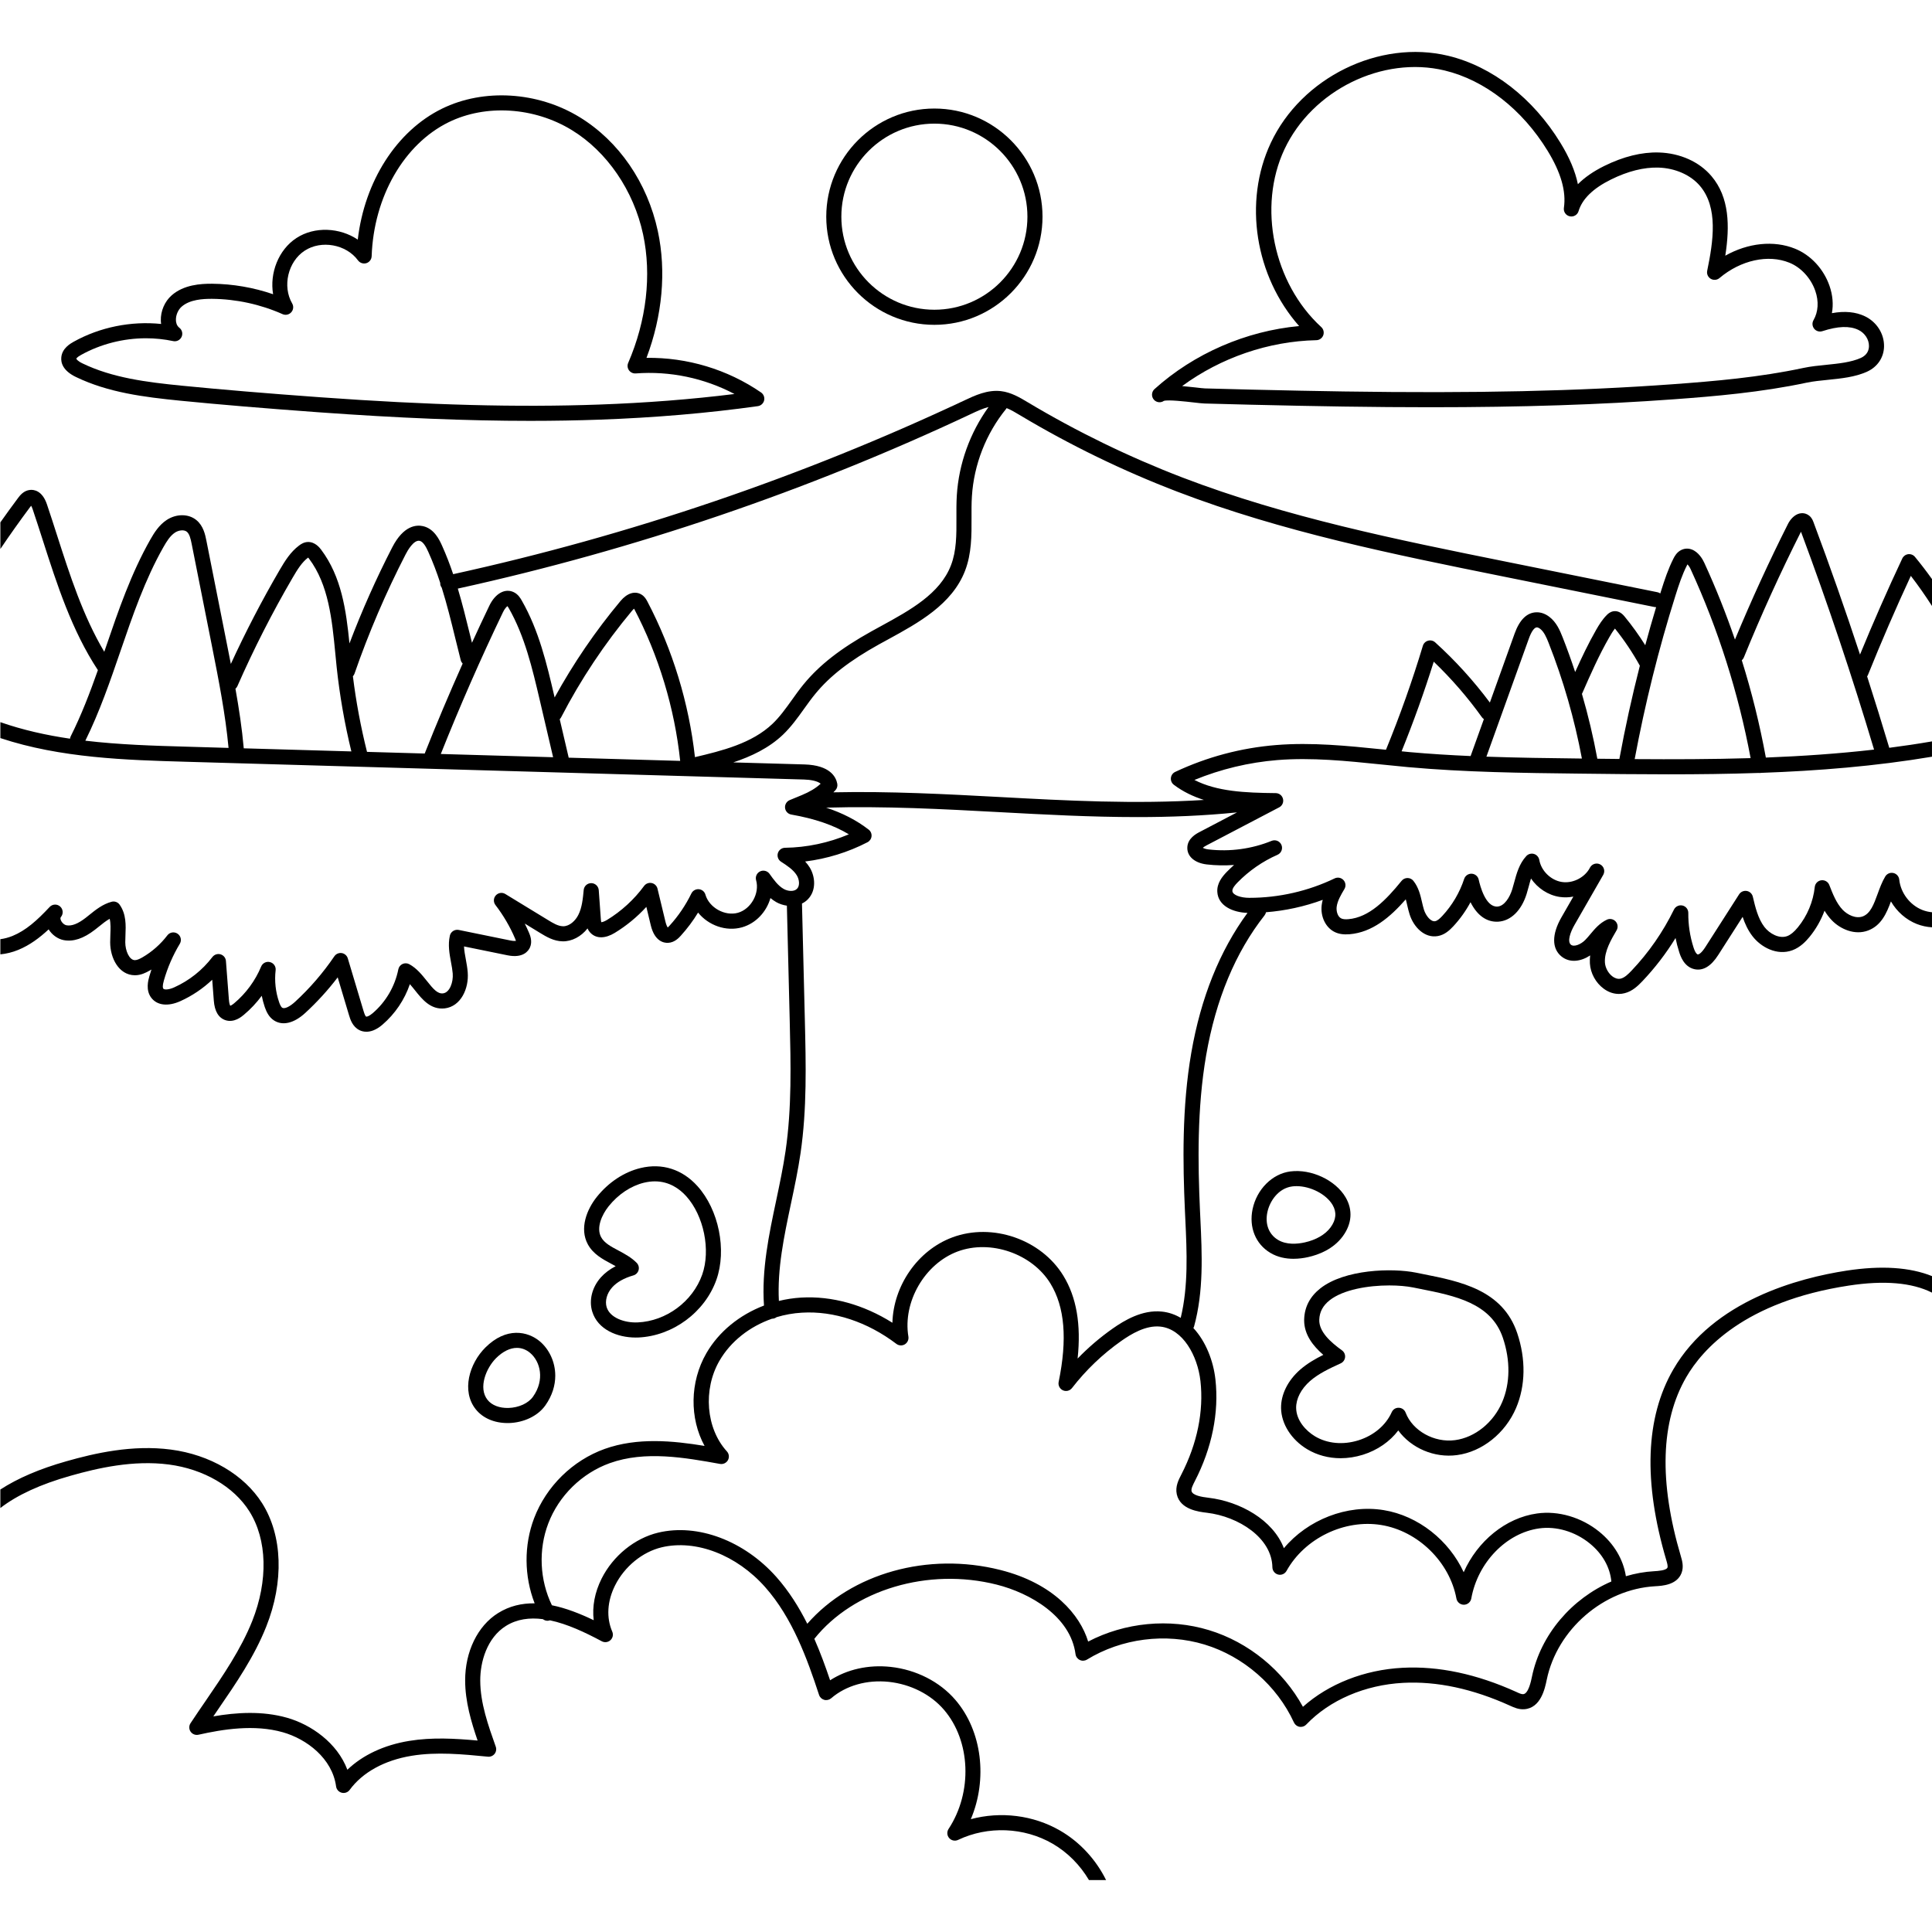 <svg id="Capa_1" enable-background="new 0 0 512 512" height="512" viewBox="0 0 512 512" width="512" xmlns="http://www.w3.org/2000/svg"><path d="m506.391 152.613c1.889 2.45 3.749 5.09 5.609 7.98v-7.13c-1.49-2.08-2.989-4.04-4.519-5.89-.44-.53-1.11-.79-1.79-.71-.68.09-1.27.52-1.56 1.13-3.939 8.36-7.689 16.91-11.208 25.47-3.879-11.79-7.998-23.52-12.327-35.08-.15-.4-.43-1.16-1.13-1.72-.56-.45-1.21-.67-1.89-.67-.02 0-.05 0-.07.01-.18 0-.35.02-.54.06-1.43.31-2.54 1.62-3.109 2.74-5.049 10.01-9.758 20.32-14.077 30.69-2.37-6.91-5.069-13.7-8.128-20.35-.38-.84-1.49-2.87-3.369-3.54-.92-.33-1.88-.27-2.75.16-1.19.58-1.76 1.7-2.04 2.24-1.41 2.77-2.37 5.68-3.31 8.66-.06.2-.13.41-.19.61-.22-.16-.48-.27-.76-.33l-40.352-8.14c-28.494-5.75-57.949-11.69-85.503-22.25-14.177-5.44-27.965-12.14-41.072-19.98-2.04-1.22-4.359-2.61-7.059-2.92-3.569-.41-6.909 1.16-9.588 2.42-43.261 20.35-88.863 35.85-135.563 46.09-.85-2.51-1.8-5.01-2.939-7.54-.66-1.46-2.03-4.51-5.059-5.19-1.76-.39-5.159-.19-8.148 5.62-4.239 8.23-8.038 16.77-11.338 25.46-.88-8.8-2.12-17.7-7.519-24.86-.39-.51-1.58-2.05-3.479-2.02-1.03.03-1.81.52-2.37.95-2.24 1.68-3.709 4.03-5.139 6.48-4.689 8.05-9.028 16.4-12.927 24.89-.34-1.71-.67-3.42-1.01-5.12l-5.459-27.5c-.31-1.58-.79-3.97-2.66-5.5-2.069-1.71-5.319-1.72-7.878-.03-2.03 1.34-3.31 3.39-4.339 5.2-5.079 8.95-8.448 18.77-11.698 28.28-.17.48-.34.97-.5 1.45-5.629-9.47-9.108-20.28-12.478-30.77-.89-2.78-1.79-5.56-2.719-8.32-1.25-3.7-3.529-3.9-4.449-3.81-1.71.15-2.72 1.5-3.209 2.15-1.579 2.12-3.149 4.27-4.679 6.45v7.05c2.539-3.77 5.179-7.48 7.878-11.1.12-.15.21-.26.28-.35.11.19.25.48.39.89.93 2.74 1.81 5.5 2.7 8.26 3.769 11.74 7.668 23.88 14.597 34.41-2.1 5.96-4.389 11.94-7.209 17.55-.1.2-.15.41-.18.62-6.279-.92-12.498-2.3-18.456-4.38v2.11c-.03 0-.07-.01-.1-.03.03.02.07.03.1.04v2.1c16.007 5.31 33.413 5.82 49.06 6.27l163.898 4.71c1.72.05 3.579.37 4.429 1.11-1.29 1.19-2.879 2.14-4.969 3.01l-3.249 1.34c-.82.35-1.31 1.19-1.22 2.07.1.89.77 1.6 1.64 1.75 6.249 1.1 11.198 2.79 15.267 5.24-5.339 2.26-11.128 3.49-16.927 3.57-.88.01-1.64.6-1.89 1.44-.24.85.09 1.76.83 2.24 1.61 1.04 3.279 2.13 4.189 3.62.66 1.06.88 2.73.07 3.56-.8.83-2.429.68-3.539.05-1.51-.85-2.649-2.46-3.759-4.01-.57-.79-1.62-1.06-2.499-.64-.87.42-1.32 1.41-1.05 2.35.97 3.45-1.36 7.63-4.809 8.61s-7.638-1.35-8.628-4.8c-.22-.8-.92-1.37-1.74-1.44-.81-.07-1.61.37-1.98 1.12-1.5 3.09-3.439 5.96-5.759 8.51-.25.28-.42.43-.51.51-.15-.21-.39-.67-.59-1.49l-2.12-8.8c-.18-.76-.79-1.34-1.55-1.49-.76-.16-1.549.15-2.009.78-2.63 3.59-6.039 6.71-9.848 9.02-.73.44-1.26.57-1.48.58-.09-.24-.13-.79-.14-.99l-.54-7.5c-.08-1.04-.94-1.85-1.98-1.86-.01 0-.01 0-.02 0-1.03 0-1.89.78-1.989 1.81-.22 2.3-.44 4.68-1.43 6.62-.75 1.5-2.289 3-4.019 3-.02 0-.03 0-.05-.01-1.3-.01-2.72-.88-3.959-1.64l-11.308-6.9c-.82-.51-1.88-.35-2.529.37-.64.71-.68 1.79-.09 2.55 2.09 2.72 3.839 5.7 5.189 8.86.13.3.2.51.24.64-.26.04-.73.04-1.45-.1l-13.717-2.8c-1.07-.21-2.119.47-2.349 1.53-.54 2.45-.11 4.76.3 7 .2 1.05.38 2.05.46 3.01.19 2.33-.82 5.07-2.569 5.27-1.45.17-2.58-1.14-4.289-3.3-1.27-1.58-2.699-3.38-4.659-4.43-.55-.3-1.22-.32-1.799-.05-.57.27-.98.8-1.1 1.42-.9 4.51-3.31 8.64-6.799 11.62-.99.85-1.609.96-1.73.9-.13-.06-.36-.38-.7-1.53l-4.159-13.9c-.22-.74-.85-1.29-1.61-1.41-.77-.11-1.52.22-1.96.86-2.989 4.4-6.489 8.46-10.408 12.06-1.42 1.31-2.809 1.95-3.399 1.57-.41-.27-.73-1.18-.83-1.49-.93-2.69-1.25-5.61-.92-8.44.12-.99-.51-1.91-1.48-2.16-.96-.26-1.97.24-2.35 1.16-1.56 3.75-4.029 7.12-7.139 9.73-.6.5-.92.64-1.05.67-.09-.14-.29-.56-.37-1.68l-.78-10.17c-.06-.83-.62-1.53-1.42-1.77-.79-.24-1.66.05-2.16.7-2.649 3.48-6.149 6.26-10.128 8.05-1.44.65-2.62.68-2.89.34-.13-.17-.28-.68.16-2.19.97-3.4 2.389-6.66 4.209-9.69.55-.91.29-2.09-.59-2.68-.88-.6-2.07-.41-2.71.44-1.78 2.34-4.069 4.36-6.609 5.83-.65.37-1.39.74-1.99.74-1.5-.02-2.549-2.52-2.549-4.75 0-.61.02-1.22.05-1.84.11-2.63.23-5.61-1.54-8.11-.48-.68-1.34-1-2.15-.77-2.349.63-4.209 2.13-5.849 3.45-.33.27-.66.53-.99.79-2.059 1.6-3.729 2.24-5.089 1.99-.63-.12-1.28-.73-1.53-1.42-.12-.34-.11-.6.04-.77.7-.83.61-2.07-.2-2.79s-2.04-.67-2.789.13c-3.319 3.55-6.269 6.21-9.828 7.67-1.07.43-2.159.72-3.229.86v4.02c1.58-.15 3.179-.54 4.739-1.18 3.059-1.25 5.689-3.23 8.058-5.44.9 1.45 2.389 2.54 3.989 2.85 2.569.48 5.269-.42 8.288-2.76.35-.27.7-.55 1.05-.83.96-.78 1.89-1.53 2.85-2.06.3 1.21.24 2.68.18 4.2-.03.68-.05 1.35-.05 2.02 0 4.19 2.289 8.68 6.499 8.74h.07c1.54 0 2.87-.65 3.959-1.28.14-.08.28-.16.41-.24-.2.59-.38 1.18-.55 1.78-.29 1.01-1.06 3.69.53 5.74 1.56 2.01 4.429 2.33 7.688.86 3.109-1.4 5.969-3.33 8.438-5.67l.42 5.51c.21 2.87 1.27 4.62 3.129 5.22 2.27.71 4.209-.91 4.849-1.45 1.77-1.48 3.349-3.17 4.729-5.03.2 1.01.47 2.01.8 2.99.41 1.17 1.05 2.64 2.439 3.54 2.29 1.48 5.309.76 8.289-1.98 3.129-2.88 6.019-6.04 8.598-9.43l2.999 10.02c.32 1.07.92 3.07 2.79 3.98.42.21 1.04.41 1.82.41 1.11 0 2.56-.42 4.249-1.87 3.339-2.86 5.859-6.6 7.269-10.74.46.52.91 1.08 1.36 1.64 1.85 2.32 4.129 5.21 7.879 4.78 4.259-.5 6.439-5.25 6.089-9.57-.09-1.17-.3-2.31-.5-3.41-.22-1.19-.44-2.35-.48-3.44l11.518 2.35c4.169.85 5.549-1.17 5.959-2.08.72-1.62.02-3.26-.28-3.96-.35-.8-.71-1.59-1.1-2.37l4.069 2.49c1.6.97 3.589 2.19 5.989 2.22 2.43.04 4.889-1.26 6.579-3.42.21.47.51.94.95 1.34 1.51 1.4 3.789 1.34 6.249-.15 3.079-1.87 5.939-4.22 8.388-6.9l1.18 4.91c1.04 4.3 3.529 4.67 4.569 4.62 1.73-.07 2.889-1.35 3.379-1.89 1.72-1.9 3.26-3.95 4.579-6.13 2.71 3.37 7.399 5.11 11.658 3.9 3.699-1.05 6.499-4.15 7.518-7.75.48.4.99.76 1.549 1.08.83.47 1.8.79 2.81.94l.75 30.4c.28 11.41.57 23.21-1.1 34.61-.63 4.33-1.57 8.76-2.469 13.04-1.93 9.08-3.909 18.45-3.249 27.92-6.469 2.47-11.947 6.89-15.257 12.61-4.439 7.67-4.479 17.29-.49 24.59-8.318-1.37-17.806-2.3-26.455.79-8.508 3.05-15.497 9.91-18.716 18.36-2.739 7.21-2.649 15.4.14 22.57-3.379-.05-6.659.68-9.708 2.59-5.399 3.37-8.738 10.22-8.708 17.89.01 5.54 1.6 10.94 3.299 15.88-5.949-.54-12.048-.9-18.117.09-6.649 1.08-12.338 3.75-16.397 7.65-2.669-7.1-9.558-11.95-15.987-13.78-6.609-1.88-13.537-1.4-19.536-.36.43-.64.87-1.27 1.3-1.91 4.709-6.85 9.568-13.94 12.717-21.87 4.739-11.9 4.339-24.13-1.08-32.71-4.769-7.55-13.817-12.87-24.206-14.22-10.168-1.33-20.136.95-27.684 3.1-7.089 2.01-12.887 4.5-17.487 7.49v4.9c4.499-3.47 10.658-6.3 18.576-8.54 7.178-2.04 16.627-4.22 26.075-2.99 9.228 1.21 17.197 5.84 21.336 12.4 4.739 7.5 5.019 18.37.76 29.09-2.999 7.51-7.729 14.41-12.298 21.09-1.37 1.99-2.729 3.98-4.049 5.98-.45.68-.44 1.57.02 2.24.47.67 1.29.99 2.09.81 6.429-1.44 14.777-2.81 22.366-.65 6.299 1.79 13.097 6.92 14.097 14.35.11.81.7 1.47 1.49 1.67s1.63-.09 2.11-.75c3.409-4.66 9.248-7.87 16.427-9.04 6.629-1.09 13.527-.41 20.216.24.68.07 1.34-.22 1.77-.76.42-.54.53-1.25.3-1.9-2.01-5.67-4.099-11.53-4.109-17.51-.02-4.94 1.77-11.33 6.819-14.49 2.939-1.83 6.279-2.24 9.778-1.79.35.27.78.43 1.22.43.22 0 .43-.05.65-.12 4.559.95 9.308 3.18 13.737 5.55.75.4 1.67.29 2.3-.29s.82-1.48.48-2.26c-1.609-3.73-1.34-8.08.75-12.26 2.51-5.01 7.249-8.87 12.348-10.09 9.068-2.14 19.826 1.99 27.415 10.54 7.218 8.13 11.158 19.01 14.287 28.57.21.64.72 1.13 1.36 1.31s1.34.02 1.85-.41c3.929-3.39 9.508-4.97 15.317-4.35 5.759.63 11.068 3.31 14.567 7.38 7.108 8.26 7.638 21.85 1.23 31.6-.49.75-.43 1.74.16 2.41.59.68 1.56.88 2.37.49 7.888-3.75 17.477-3.37 25.035 1 3.999 2.32 7.309 5.69 9.638 9.64h4.539c-2.68-5.41-6.909-10.05-12.178-13.1-7.108-4.12-15.787-5.15-23.665-3.03 4.479-10.54 3.019-23.35-4.099-31.62-4.149-4.83-10.418-8.01-17.176-8.74-5.839-.63-11.518.65-16.017 3.55-1.21-3.59-2.57-7.32-4.179-10.99 10.408-13.03 30.184-18.94 48.331-14.36 8.808 2.22 19.566 8.38 20.886 18.42.09.67.51 1.25 1.13 1.55.61.29 1.32.25 1.9-.1 9.198-5.64 20.856-7.12 31.174-3.99 10.318 3.14 19.176 10.86 23.685 20.66.28.6.83 1.03 1.49 1.14.11.01.22.02.33.02.54 0 1.06-.22 1.44-.62 6.199-6.49 15.567-10.52 25.715-11.05 8.898-.47 18.417 1.57 28.324 6.07 1.01.46 2.27 1.03 3.749.92 4.399-.32 5.479-5.56 5.939-7.8 2.749-13.37 15.107-24.02 28.724-24.79 1.88-.1 5.799-.32 7.009-3.53.63-1.66.14-3.32-.19-4.42-5.849-19.77-5.359-35.75 1.45-47.49 4.199-7.24 15.377-20.02 43.062-24.24 9.348-1.43 16.737-.8 22.046 1.87v-4.38c-5.859-2.36-13.427-2.86-22.646-1.45-12.588 1.93-35.303 7.88-45.921 26.19-7.378 12.74-7.998 29.77-1.819 50.63.18.62.43 1.47.28 1.87-.3.78-2.619.91-3.489.96-2.57.14-5.089.6-7.529 1.33-.7-4.49-3.169-8.65-7.089-11.82-4.689-3.8-10.838-5.6-16.447-4.81-8.349 1.16-15.807 7.35-19.446 15.57-3.889-8.43-12.038-14.97-21.216-16.46-9.718-1.58-20.136 2.56-26.435 10.1-2.859-7.52-11.658-12.39-19.956-13.37-1.82-.21-4.269-.63-4.519-1.78-.14-.64.39-1.66.86-2.59 4.569-8.85 6.459-18.2 5.469-27.03-.54-4.83-2.52-10.02-5.839-13.58.06-.12.13-.24.17-.37 2.589-9.38 2.129-19.19 1.68-28.67l-.1-2.12c-.56-12.42-.8-27.01 1.63-41.09 2.569-14.84 7.778-27.33 15.487-37.12.19-.25.31-.53.38-.82 5.119-.4 10.208-1.51 15.037-3.29-.13.45-.22.92-.28 1.4-.37 3.07 1.08 6.02 3.509 7.16 1.08.51 2.31.68 3.859.56 6.039-.49 10.768-4.51 14.917-9.25.15.52.27 1.07.4 1.63.18.76.36 1.55.61 2.33 1.05 3.36 3.969 6.42 7.509 5.77 1.78-.33 3.069-1.5 4.089-2.6 1.77-1.91 3.309-4.06 4.549-6.37 1.75 3.5 4.289 5.33 7.329 5.16 3.339-.19 6.159-2.94 7.539-7.35.21-.67.39-1.35.58-2.04.19-.7.37-1.39.58-2.05 1.74 2.55 4.509 4.41 7.578 4.88 1.21.18 2.449.15 3.649-.09l-3.159 5.5c-2.569 4.48-2.579 8.25-.01 10.35 2.25 1.84 5.259 1.32 7.619-.26-.08.69-.11 1.39-.07 2.11.15 2.6 1.56 5.17 3.669 6.71 1.24.92 2.63 1.39 4.019 1.39.51 0 1.03-.07 1.53-.2 2.03-.51 3.499-1.92 4.709-3.19 3.319-3.5 6.259-7.33 8.778-11.43.25 1.27.57 2.51.97 3.74.3.95 1.23 3.84 3.949 4.5 2.31.55 4.459-.71 6.389-3.74l6.469-10.11c.59 1.78 1.39 3.54 2.599 5.11 2.2 2.88 6.459 5.27 10.598 3.74 2.099-.78 3.589-2.39 4.529-3.53 1.7-2.07 3.04-4.43 3.979-6.95.54.89 1.17 1.75 1.919 2.53 2.24 2.34 6.099 4.08 9.678 2.7 3.479-1.34 4.869-4.63 5.999-7.69 1.549 2.68 3.989 4.86 6.869 5.99 1.28.5 2.639.79 4.009.87v-3.99c-.87-.08-1.73-.28-2.549-.6-3.299-1.3-5.759-4.53-6.129-8.06-.09-.85-.72-1.56-1.56-1.74-.84-.19-1.71.19-2.15.93-.87 1.46-1.46 3.08-2.029 4.64-1.01 2.76-1.89 5.14-3.899 5.92-1.849.71-4.069-.4-5.349-1.73-1.67-1.75-2.62-4.2-3.549-6.58-.33-.86-1.21-1.37-2.13-1.25-.91.12-1.62.85-1.72 1.77-.41 3.88-2 7.68-4.479 10.7-1.02 1.25-1.92 1.98-2.82 2.32-2.129.78-4.699-.66-6.049-2.42-1.7-2.22-2.43-5.31-3.07-8.03-.19-.78-.82-1.38-1.61-1.51-.8-.13-1.589.22-2.02.89l-8.908 13.92c-1.09 1.72-1.829 2.07-2.09 2.01-.05-.02-.55-.18-1.08-1.83-.95-2.97-1.42-6.05-1.39-9.16.01-.94-.63-1.76-1.539-1.97-.9-.21-1.84.23-2.26 1.07-2.909 5.95-6.699 11.41-11.258 16.21-.87.91-1.8 1.82-2.8 2.08-.89.23-1.69-.17-2.199-.54-1.14-.83-1.96-2.33-2.04-3.72-.17-2.97 1.64-6.05 3.089-8.53.44-.75.34-1.71-.25-2.35-.6-.65-1.54-.84-2.329-.46-1.91.89-3.21 2.45-4.359 3.82-.48.57-.92 1.1-1.39 1.57-1.12 1.13-2.94 1.91-3.769 1.24-1.04-.86-.14-3.37.95-5.26l7.219-12.57c.15-.25.3-.5.43-.76.5-.97.14-2.16-.82-2.68-.95-.52-2.15-.18-2.689.76l-.35.61c-1.48 2.3-4.429 3.69-7.148 3.27-2.91-.44-5.479-2.96-5.979-5.85-.14-.75-.68-1.36-1.41-1.58-.72-.21-1.51 0-2.03.56-1.879 2.03-2.579 4.65-3.209 6.97-.17.63-.34 1.26-.53 1.87-.63 2.03-2.05 4.45-3.939 4.55-3.099.15-4.559-5.42-4.939-7.14-.19-.88-.95-1.52-1.85-1.57-.89-.05-1.72.52-2 1.37-1.19 3.63-3.199 7.03-5.799 9.82-.58.62-1.25 1.27-1.89 1.39-1.13.22-2.45-1.4-2.969-3.03-.2-.64-.35-1.31-.52-2.03-.42-1.83-.9-3.91-2.28-5.63-.38-.48-.95-.75-1.56-.75 0 0 0 0-.01 0-.6 0-1.17.27-1.55.74-4.069 5.02-8.598 9.73-14.137 10.17-.82.07-1.42 0-1.84-.19-.99-.46-1.369-1.92-1.24-3.06.2-1.61 1.14-3.2 2.05-4.73.46-.76.36-1.73-.24-2.38-.59-.65-1.55-.83-2.34-.45-6.999 3.37-14.787 5.15-22.556 5.15h-.12c-2.08 0-4.369-.69-4.429-1.81-.05-.72.77-1.65 1.39-2.28 2.999-3.07 6.649-5.6 10.578-7.32 1-.44 1.46-1.6 1.04-2.61-.43-1.01-1.58-1.49-2.6-1.08-5.289 2.15-11.078 2.93-16.747 2.27-.71-.08-1.23-.28-1.49-.43.15-.14.44-.36 1.02-.66l19.216-10.06c.81-.42 1.23-1.34 1.01-2.24-.21-.89-1-1.52-1.92-1.53-8.208-.08-15.597-.43-21.556-3.49 7.019-2.88 14.407-4.65 21.996-5.27 9.048-.73 18.366.23 27.365 1.15 2.419.25 4.839.5 7.258.72 15.067 1.36 30.404 1.55 45.231 1.72 15.737.19 31.714.37 47.711-.18.08.01.16.02.24.02.11 0 .23-.01.34-.03.02 0 .03-.01.05-.01 15.137-.54 30.294-1.76 45.271-4.28v-4.06c-3.759.65-7.529 1.21-11.318 1.7-1.879-6.31-3.849-12.62-5.869-18.92.06-.1.14-.2.19-.32 3.553-8.82 7.372-17.66 11.391-26.32zm-457.111 45.26c-8.538-.24-17.616-.51-26.665-1.58 3.779-7.65 6.589-15.81 9.298-23.71 3.199-9.33 6.499-18.98 11.398-27.6.84-1.48 1.77-2.99 3.059-3.84.93-.62 2.36-.86 3.149-.22.7.58 1 1.84 1.27 3.19l5.459 27.5c1.72 8.69 3.489 17.66 4.319 26.59zm15.318.44c-.47-5.29-1.27-10.57-2.2-15.79.21-.18.39-.41.51-.68 4.319-9.82 9.248-19.5 14.657-28.77 1.26-2.16 2.439-4.06 4.079-5.3.01 0 .01 0 .02-.01.06.07.14.17.24.3 5.189 6.88 6.089 16.16 6.959 25.13.11 1.2.23 2.39.35 3.56.8 7.52 2.11 15.03 3.899 22.38zm32.663.94c-1.65-6.58-2.909-13.3-3.739-20.04.18-.19.33-.41.42-.67 3.749-10.82 8.318-21.47 13.567-31.66.47-.92 2.14-3.9 3.719-3.55.95.22 1.72 1.68 2.279 2.93 1.23 2.73 2.25 5.45 3.15 8.19-.01.17 0 .33.03.5.07.3.2.57.38.8 1.37 4.37 2.46 8.79 3.579 13.36.47 1.93.95 3.88 1.46 5.87.09.34.27.63.5.87-3.519 7.89-6.899 15.86-10.058 23.84zm19.556.56c5.049-12.66 10.568-25.28 16.467-37.55.42-.89.92-1.44 1.2-1.63.08.1.19.28.33.51 4.259 7.44 6.269 16.04 8.218 24.35l3.549 15.18zm33.894.98-2.38-10.19c.14-.14.26-.3.36-.48 5.209-10.07 11.548-19.58 18.816-28.28.2-.24.38-.42.53-.54 6.529 12.43 10.738 26.36 12.218 40.34zm20.846-41.39c-.26-.49-.69-1.31-1.57-1.84-1.71-1.04-3.789-.39-5.549 1.71-6.629 7.93-12.478 16.51-17.457 25.56l-.06-.25c-2.01-8.59-4.089-17.48-8.648-25.43-.33-.58-.95-1.66-2.13-2.22-2.31-1.11-4.909.34-6.469 3.59s-3.089 6.52-4.599 9.82c-.18-.73-.37-1.47-.54-2.18-1.02-4.15-2.01-8.18-3.209-12.18 46.861-10.3 92.622-25.86 136.033-46.29 1.46-.69 3.039-1.43 4.619-1.83-4.929 6.82-7.898 15.05-8.418 23.45-.12 1.98-.11 3.98-.1 5.92.02 4.48.04 8.72-1.45 12.58-2.899 7.55-10.828 11.89-18.486 16.08-.84.45-1.68.91-2.499 1.37-8.278 4.6-13.847 8.94-18.066 14.08-1.11 1.35-2.13 2.78-3.109 4.16-1.65 2.29-3.199 4.47-5.109 6.29-5.489 5.24-13.477 7.18-20.576 8.86-1.591-14.3-5.93-28.53-12.608-41.25zm146.571 206.56c.9 8.05-.85 16.61-5.059 24.79-.74 1.43-1.66 3.2-1.21 5.25.9 4.06 5.849 4.64 7.958 4.89 8.448 1 17.267 6.68 17.376 14.46.02.91.64 1.69 1.52 1.92.88.22 1.79-.18 2.229-.97 4.799-8.64 15.347-13.75 25.095-12.16 9.738 1.58 18.127 9.78 19.926 19.49.18.95 1.01 1.64 1.97 1.64h.01c.96-.01 1.79-.7 1.96-1.65 1.72-9.55 9.288-17.37 17.987-18.58 4.529-.64 9.538.84 13.377 3.96 3.379 2.73 5.399 6.31 5.759 10.11-10.428 4.5-18.736 14.02-21.046 25.24-.23 1.12-.93 4.52-2.31 4.62-.46.05-1.14-.27-1.829-.59-10.478-4.75-20.626-6.91-30.164-6.4-10.118.53-19.566 4.26-26.385 10.34-5.259-9.63-14.397-17.13-24.905-20.32-10.508-3.2-22.276-2.05-32.014 3.03-2.15-7.07-9.138-15.41-23.255-18.97-19.226-4.85-39.442.87-51.18 14.25-2.21-4.4-4.859-8.63-8.178-12.38-8.549-9.63-20.846-14.26-31.324-11.77-6.229 1.48-11.978 6.15-15.007 12.19-1.82 3.64-2.529 7.43-2.09 11.02-3.619-1.74-7.369-3.22-11.078-3.96-3.239-6.7-3.619-14.7-.97-21.66 2.799-7.37 8.908-13.35 16.327-16.01 9.348-3.35 19.886-1.46 29.184.21.85.15 1.69-.25 2.11-1 .41-.76.3-1.69-.28-2.32-5.539-6.06-6.389-16.4-1.96-24.03 2.97-5.13 7.989-9.06 13.917-11.13h.01c.07 0 .14-.01.21-.01.38-.04.71-.19.99-.4 2.159-.65 4.419-1.06 6.729-1.19 8.438-.51 17.327 2.43 25.025 8.27.65.49 1.54.54 2.24.12.7-.43 1.07-1.24.94-2.05-1.53-9.18 4.319-19.29 13.038-22.55 8.718-3.25 19.756.56 24.615 8.5 3.789 6.2 4.499 14.72 2.169 26.06-.19.91.28 1.83 1.12 2.22.85.39 1.85.14 2.42-.6 3.709-4.79 8.108-8.99 13.057-12.48 2.6-1.82 6.479-4.2 10.338-3.8 5.989.62 9.878 7.72 10.638 14.4zm-.19-145.49c-.89.46-3.249 1.7-3.289 4.18-.04 2.33 1.98 4.06 5.149 4.43 2.409.28 4.829.32 7.239.14-.66.59-1.3 1.2-1.91 1.82-1.25 1.28-2.66 3.04-2.529 5.32.22 3.7 4.109 5.44 7.999 5.56-7.359 10.03-12.368 22.49-14.897 37.09-2.5 14.45-2.25 29.32-1.68 41.95l.1 2.12c.41 8.74.82 17.75-1.22 26.16-1.49-.87-3.149-1.47-4.989-1.66-5.189-.54-9.938 2.32-13.057 4.51-3.34 2.35-6.449 5.01-9.278 7.94.96-9.03-.29-16.26-3.779-21.96-5.899-9.65-18.826-14.11-29.424-10.15-9.238 3.44-15.617 12.87-15.877 22.62-7.618-4.8-16.067-7.15-24.195-6.67-2.01.12-3.979.42-5.889.89-.44-8.56 1.34-16.99 3.219-25.88.92-4.33 1.87-8.82 2.52-13.28 1.72-11.74 1.42-23.71 1.14-35.29l-.76-30.87c.57-.27 1.1-.64 1.57-1.13 2.28-2.35 1.96-6.02.47-8.44-.35-.57-.76-1.09-1.2-1.57 5.749-.71 11.378-2.44 16.517-5.1.61-.32 1.02-.92 1.079-1.6.06-.68-.23-1.35-.78-1.76-3.199-2.47-6.879-4.37-11.248-5.81 15.517-.44 30.954.38 45.901 1.19 12.018.65 24.245 1.31 36.613 1.31 8.728 0 17.526-.34 26.365-1.24zm48.371-21.88c-9.178-.94-18.676-1.91-28.095-1.15-9.318.75-18.326 3.15-26.775 7.12-.64.3-1.07.91-1.14 1.61-.07.69.22 1.38.78 1.8 2.429 1.84 5.149 3.12 7.968 4.02-18.236 1.15-36.343.19-53.989-.77-14.387-.77-29.214-1.57-44.201-1.25.19-.19.38-.38.56-.58.41-.46.58-1.08.47-1.69-.34-1.83-1.93-4.92-8.708-5.12l-18.856-.54c4.719-1.57 9.418-3.77 13.177-7.35 2.18-2.09 3.919-4.52 5.599-6.87.99-1.38 1.93-2.69 2.96-3.94 3.869-4.73 9.088-8.78 16.907-13.13.82-.45 1.64-.9 2.47-1.35 7.918-4.33 16.887-9.23 20.316-18.16 1.75-4.56 1.73-9.37 1.71-14.03-.01-1.87-.02-3.81.1-5.66.52-8.41 3.739-16.65 9.058-23.18.06-.07.1-.15.15-.22 1.16.46 2.32 1.16 3.559 1.9 13.227 7.91 27.225 14.71 41.622 20.23 27.865 10.68 57.489 16.66 86.143 22.44l40.342 8.14c.14.03.27.04.4.04h.05c-1.01 3.34-1.97 6.71-2.879 10.09-1.68-2.67-3.519-5.25-5.529-7.67-.88-1.07-1.889-1.51-2.969-1.32-.84.16-1.39.69-1.6.89-1.27 1.24-2.17 2.72-2.909 4.01-2.08 3.63-3.879 7.42-5.569 11.19-1.02-3.09-2.12-6.15-3.309-9.17-.78-2-1.7-4.06-3.539-5.46-1.06-.81-2.219-1.22-3.389-1.2-2.529.05-4.479 1.95-5.809 5.64l-6.559 18.28c-4.309-5.77-9.168-11.13-14.497-15.95-.51-.46-1.22-.63-1.88-.44-.66.18-1.18.69-1.38 1.35-2.799 9.3-6.089 18.56-9.778 27.55-.323-.03-.653-.06-.982-.1zm23.415 1.77c-5.419-.24-10.838-.57-16.207-1.05-.69-.07-1.39-.14-2.08-.21 3.15-7.77 6.009-15.73 8.518-23.75 4.699 4.51 8.988 9.45 12.778 14.74.14.19.32.35.51.48zm28.714.65c-8.068-.09-16.297-.2-24.525-.49l11.238-31.26c.68-1.9 1.45-2.99 2.12-3 .25 0 .56.14.88.38 1.02.78 1.65 2.21 2.25 3.74 3.899 9.89 6.859 20.2 8.818 30.64-.261 0-.521 0-.781-.01zm10.718.12c-1.95-.02-3.899-.04-5.849-.06-1.07-5.81-2.439-11.57-4.099-17.25l.05.02c2.19-5 4.469-10.18 7.209-14.94.45-.79.93-1.6 1.51-2.33 2.469 3.08 4.689 6.39 6.599 9.85-2.08 8.14-3.889 16.35-5.399 24.57-.011.05-.011.1-.021.14zm4.049.04c2.72-14.59 6.339-29.16 10.798-43.31.88-2.81 1.78-5.54 3.049-8.03.06-.11.1-.19.14-.26.24.23.56.65.83 1.24 7.339 15.98 12.667 32.82 15.907 50.1-10.268.31-20.525.33-30.724.26zm63.438-2.52c-9.518 1.09-19.096 1.74-28.674 2.11-1.61-8.72-3.729-17.33-6.379-25.78.23-.2.42-.45.54-.74 4.579-11.26 9.678-22.47 15.147-33.33 7.068 18.95 13.577 38.36 19.366 57.74z"/><path d="m308.45 106.233c1.2-.35 5.859.19 7.869.42 1.28.15 2.28.26 2.899.28 4.099.11 8.198.22 12.288.32 9.188.22 17.227.38 24.595.49 8.028.12 15.637.18 22.905.18 24.475 0 45.021-.68 64.637-2.11 10.678-.78 23.086-1.83 35.133-4.4 1.72-.36 3.609-.55 5.609-.75 3.539-.36 7.199-.72 10.378-2.15 2.799-1.26 4.499-3.79 4.529-6.75.04-3.33-1.95-6.45-5.079-7.95-2.44-1.16-5.319-1.44-8.738-.82.42-2.3.22-4.77-.63-7.22-1.55-4.48-4.959-8.17-9.128-9.86-5.639-2.29-12.508-1.53-18.496 1.85 1.22-7.83 1.11-15.46-3.659-21.08-3.229-3.82-8.318-6.1-13.947-6.27-4.539-.13-9.398 1.07-14.467 3.57-2.879 1.43-5.209 3.04-6.989 4.84-.69-3.42-2.23-7.06-4.629-10.97-7.249-11.85-18.087-20.25-29.724-23.06-18.257-4.4-38.913 5.74-47.041 23.1-7.339 15.66-4.109 35.36 7.518 48.52-14.077 1.3-27.835 7.26-38.323 16.7-.82.74-.89 2.01-.15 2.83.69.76 1.83.87 2.64.29zm40.392-16.08c.81-.01 1.54-.53 1.83-1.29.28-.77.08-1.63-.52-2.18-12.698-11.64-16.897-31.89-9.768-47.1 7.348-15.69 26.015-24.87 42.482-20.9 10.618 2.56 20.546 10.31 27.255 21.26 3.549 5.79 4.969 10.75 4.329 15.14-.15 1.04.52 2.02 1.55 2.24 1.02.23 2.05-.38 2.34-1.38.96-3.21 3.849-6.03 8.588-8.37 4.469-2.21 8.708-3.27 12.568-3.16 4.439.13 8.558 1.95 11.018 4.86 4.859 5.73 3.539 14.61 1.91 22.49-.17.83.2 1.68.94 2.12.73.43 1.659.36 2.309-.19 5.639-4.76 12.918-6.36 18.536-4.07 3.079 1.24 5.699 4.1 6.859 7.45.97 2.8.8 5.57-.48 7.79-.41.72-.33 1.61.19 2.26.52.64 1.38.89 2.169.64 4.109-1.34 7.229-1.45 9.538-.34 1.7.81 2.84 2.54 2.81 4.3-.01.99-.39 2.34-2.169 3.14-2.59 1.16-5.919 1.49-9.138 1.82-2.02.2-4.109.41-6.039.82-11.808 2.52-23.565 3.51-34.593 4.32-25.315 1.84-52.21 2.44-87.193 1.92-7.358-.11-15.387-.27-24.555-.49-4.089-.1-8.189-.21-12.278-.32-.44-.01-1.46-.13-2.549-.26-1.3-.15-2.46-.27-3.499-.36 10.235-7.52 22.892-11.89 35.56-12.16z"/><path d="m346.422 384.063c2.619 1.57 5.679 2.38 8.848 2.38 1.96 0 3.949-.31 5.919-.92 3.849-1.21 7.129-3.48 9.368-6.44 3.379 4.64 9.498 7.35 15.577 6.53 6.639-.88 12.778-5.78 15.637-12.47 2.52-5.91 2.629-12.97.3-19.87-3.869-11.45-15.087-13.68-24.995-15.64l-1.78-.36c-6.459-1.3-18.986-.88-25.395 4.16-2.71 2.14-4.159 4.87-4.279 8.11 0 .12-.01.23-.01.35 0 3.8 2.359 6.8 5.079 9.16-2.149 1.07-4.259 2.28-6.149 3.93-3.259 2.86-5.099 6.57-5.049 10.19.071 4.18 2.72 8.36 6.929 10.89zm.75-18.07c2.31-2.02 5.269-3.38 8.128-4.69.65-.3 1.09-.92 1.16-1.62.07-.71-.24-1.4-.82-1.82-2.869-2.08-6.149-4.88-6.019-8.16.08-2.05.98-3.72 2.75-5.12 3.599-2.83 10.198-3.93 15.817-3.93 2.38 0 4.589.2 6.309.54l1.8.36c9.268 1.84 18.856 3.74 21.986 13 2.01 5.97 1.95 12.01-.19 17.02-2.31 5.42-7.219 9.38-12.488 10.08-5.509.74-11.268-2.47-13.098-7.29-.29-.76-1-1.27-1.81-1.29-.86-.03-1.549.44-1.88 1.18-1.55 3.46-4.769 6.18-8.828 7.45s-8.258.88-11.508-1.07c-2.379-1.43-4.939-4.16-4.989-7.52-.029-2.44 1.311-5.04 3.68-7.12z"/><path d="m355.831 327.653c2.46-3.34 2.729-7.02.76-10.36-2.68-4.56-9.118-7.57-14.647-6.85-4.789.62-8.898 4.74-9.998 10-1 4.81.8 9.24 4.689 11.57 1.98 1.19 4.149 1.58 6.149 1.58 1.41 0 2.729-.19 3.849-.44 2.799-.62 6.668-2.08 9.198-5.5zm-17.147.93c-2.419-1.45-3.479-4.18-2.819-7.32.62-2.97 2.939-6.38 6.599-6.85.37-.05.75-.07 1.14-.07 3.689 0 7.858 2.11 9.548 4.98 1.13 1.93.95 3.93-.54 5.95-1.4 1.9-3.829 3.31-6.849 3.98-1.99.44-4.83.68-7.079-.67z"/><path d="m247.622 86.083c15.797 0 28.654-12.86 28.654-28.66s-12.857-28.66-28.654-28.66-28.655 12.86-28.655 28.66 12.858 28.66 28.655 28.66zm0-53.32c13.597 0 24.655 11.07 24.655 24.66 0 13.6-11.058 24.66-24.655 24.66s-24.655-11.06-24.655-24.66c-.001-13.59 11.057-24.66 24.655-24.66z"/><path d="m20.116 99.903c8.508 4.11 17.957 5.32 27.705 6.29 10.628 1.05 22.286 2.02 36.693 3.07 21.126 1.52 39.352 2.27 56.019 2.27 6.309 0 12.398-.11 18.336-.32 14.657-.52 28.774-1.73 41.962-3.58.81-.11 1.48-.72 1.67-1.52s-.14-1.64-.82-2.11c-8.908-6.12-19.576-9.31-30.354-9.17 4.209-11.13 5.289-22.93 3.009-33.56-2.759-12.85-10.318-23.87-20.756-30.24-11.098-6.77-25.395-7.65-36.433-2.24-12.068 5.92-20.536 19.26-22.336 34.71-4.729-3.2-11.438-3.57-16.257-.42-4.779 3.12-7.129 9.32-6.179 14.89-5.189-1.78-10.688-2.73-16.147-2.78-3.069-.02-7.518.26-10.718 3.06-1.859 1.62-2.969 4.2-2.889 6.72.01.3.03.59.08.88-7.948-.82-16.207.83-23.175 4.71-.83.47-3.049 1.7-3.279 4.11-.15 1.46.41 3.56 3.869 5.23zm1.36-5.84c5.209-2.9 11.228-4.42 17.217-4.42 2.419 0 4.839.25 7.199.75.91.2 1.84-.27 2.23-1.12s.14-1.86-.6-2.42c-.71-.55-.89-1.4-.9-2.01-.05-1.31.57-2.75 1.52-3.58 2.18-1.9 5.629-2.08 8.058-2.07 6.389.06 12.848 1.46 18.686 4.06.79.35 1.72.15 2.3-.5.58-.64.68-1.59.24-2.34-2.65-4.56-1.1-11.1 3.319-13.98 4.409-2.89 11.018-1.68 14.127 2.57.51.69 1.39.98 2.21.74.81-.25 1.38-.99 1.41-1.85.55-15.76 8.568-29.7 20.416-35.51 9.838-4.82 22.635-4.01 32.593 2.07 9.358 5.71 16.437 16.05 18.926 27.66 2.299 10.76.9 22.85-3.949 34.06-.28.64-.2 1.38.2 1.95.41.57 1.09.89 1.78.84 9.078-.69 18.186 1.23 26.185 5.45-11.408 1.42-23.466 2.36-35.923 2.8-21.446.77-44.941.15-73.915-1.94-14.367-1.04-25.995-2.02-36.583-3.06-9.378-.93-18.446-2.08-26.365-5.91-1.29-.62-1.62-1.14-1.63-1.25-.001 0 .059-.33 1.249-.99z"/><path d="m159.219 338.533c-2.319 2.6-3.189 6.07-2.27 9.05 1.47 4.8 6.709 6.88 11.498 6.88.23 0 .47 0 .7-.01 9.148-.4 17.667-6.7 20.716-15.33 2.779-7.87.62-18.53-5.029-24.79-4.029-4.47-9.388-6.17-15.087-4.79-4.359 1.05-8.468 3.77-11.577 7.64-2.65 3.31-4.669 8.35-2.39 12.57 1.41 2.61 3.959 3.96 6.199 5.16.4.21.8.42 1.18.64-1.57.81-2.89 1.81-3.94 2.98zm2.989 2.66c1.25-1.4 3.149-2.48 5.649-3.2.68-.2 1.2-.73 1.38-1.42.18-.68-.02-1.4-.51-1.91-1.44-1.45-3.179-2.38-4.869-3.28-2-1.06-3.719-1.98-4.559-3.53-1.35-2.51.23-5.97 1.99-8.17 2.559-3.19 5.899-5.41 9.398-6.26 1.01-.24 1.96-.35 2.859-.35 3.849 0 6.599 2.03 8.318 3.94 4.669 5.17 6.519 14.29 4.229 20.77-2.52 7.14-9.558 12.35-17.117 12.67-3.419.15-7.328-1.19-8.208-4.04-.499-1.63.061-3.68 1.44-5.22z"/><path d="m134.474 377.123h.4c3.999-.12 7.699-1.91 9.658-4.69 1.84-2.6 2.62-5.32 2.62-7.86 0-3.71-1.66-7.04-4.069-9.08-3.209-2.71-8.908-3.91-14.447 1.61-4.279 4.25-6.399 11.54-2.56 16.37 1.859 2.33 4.898 3.65 8.398 3.65zm-3.02-17.19c1.82-1.81 3.74-2.73 5.539-2.73 1.25 0 2.45.45 3.509 1.34 2.71 2.3 3.91 7.14.76 11.58-.61.87-1.56 1.61-2.689 2.13-1.14.52-2.46.83-3.819.87-2.399.06-4.409-.71-5.549-2.14-2.55-3.21-.33-8.48 2.249-11.05z"/></svg>